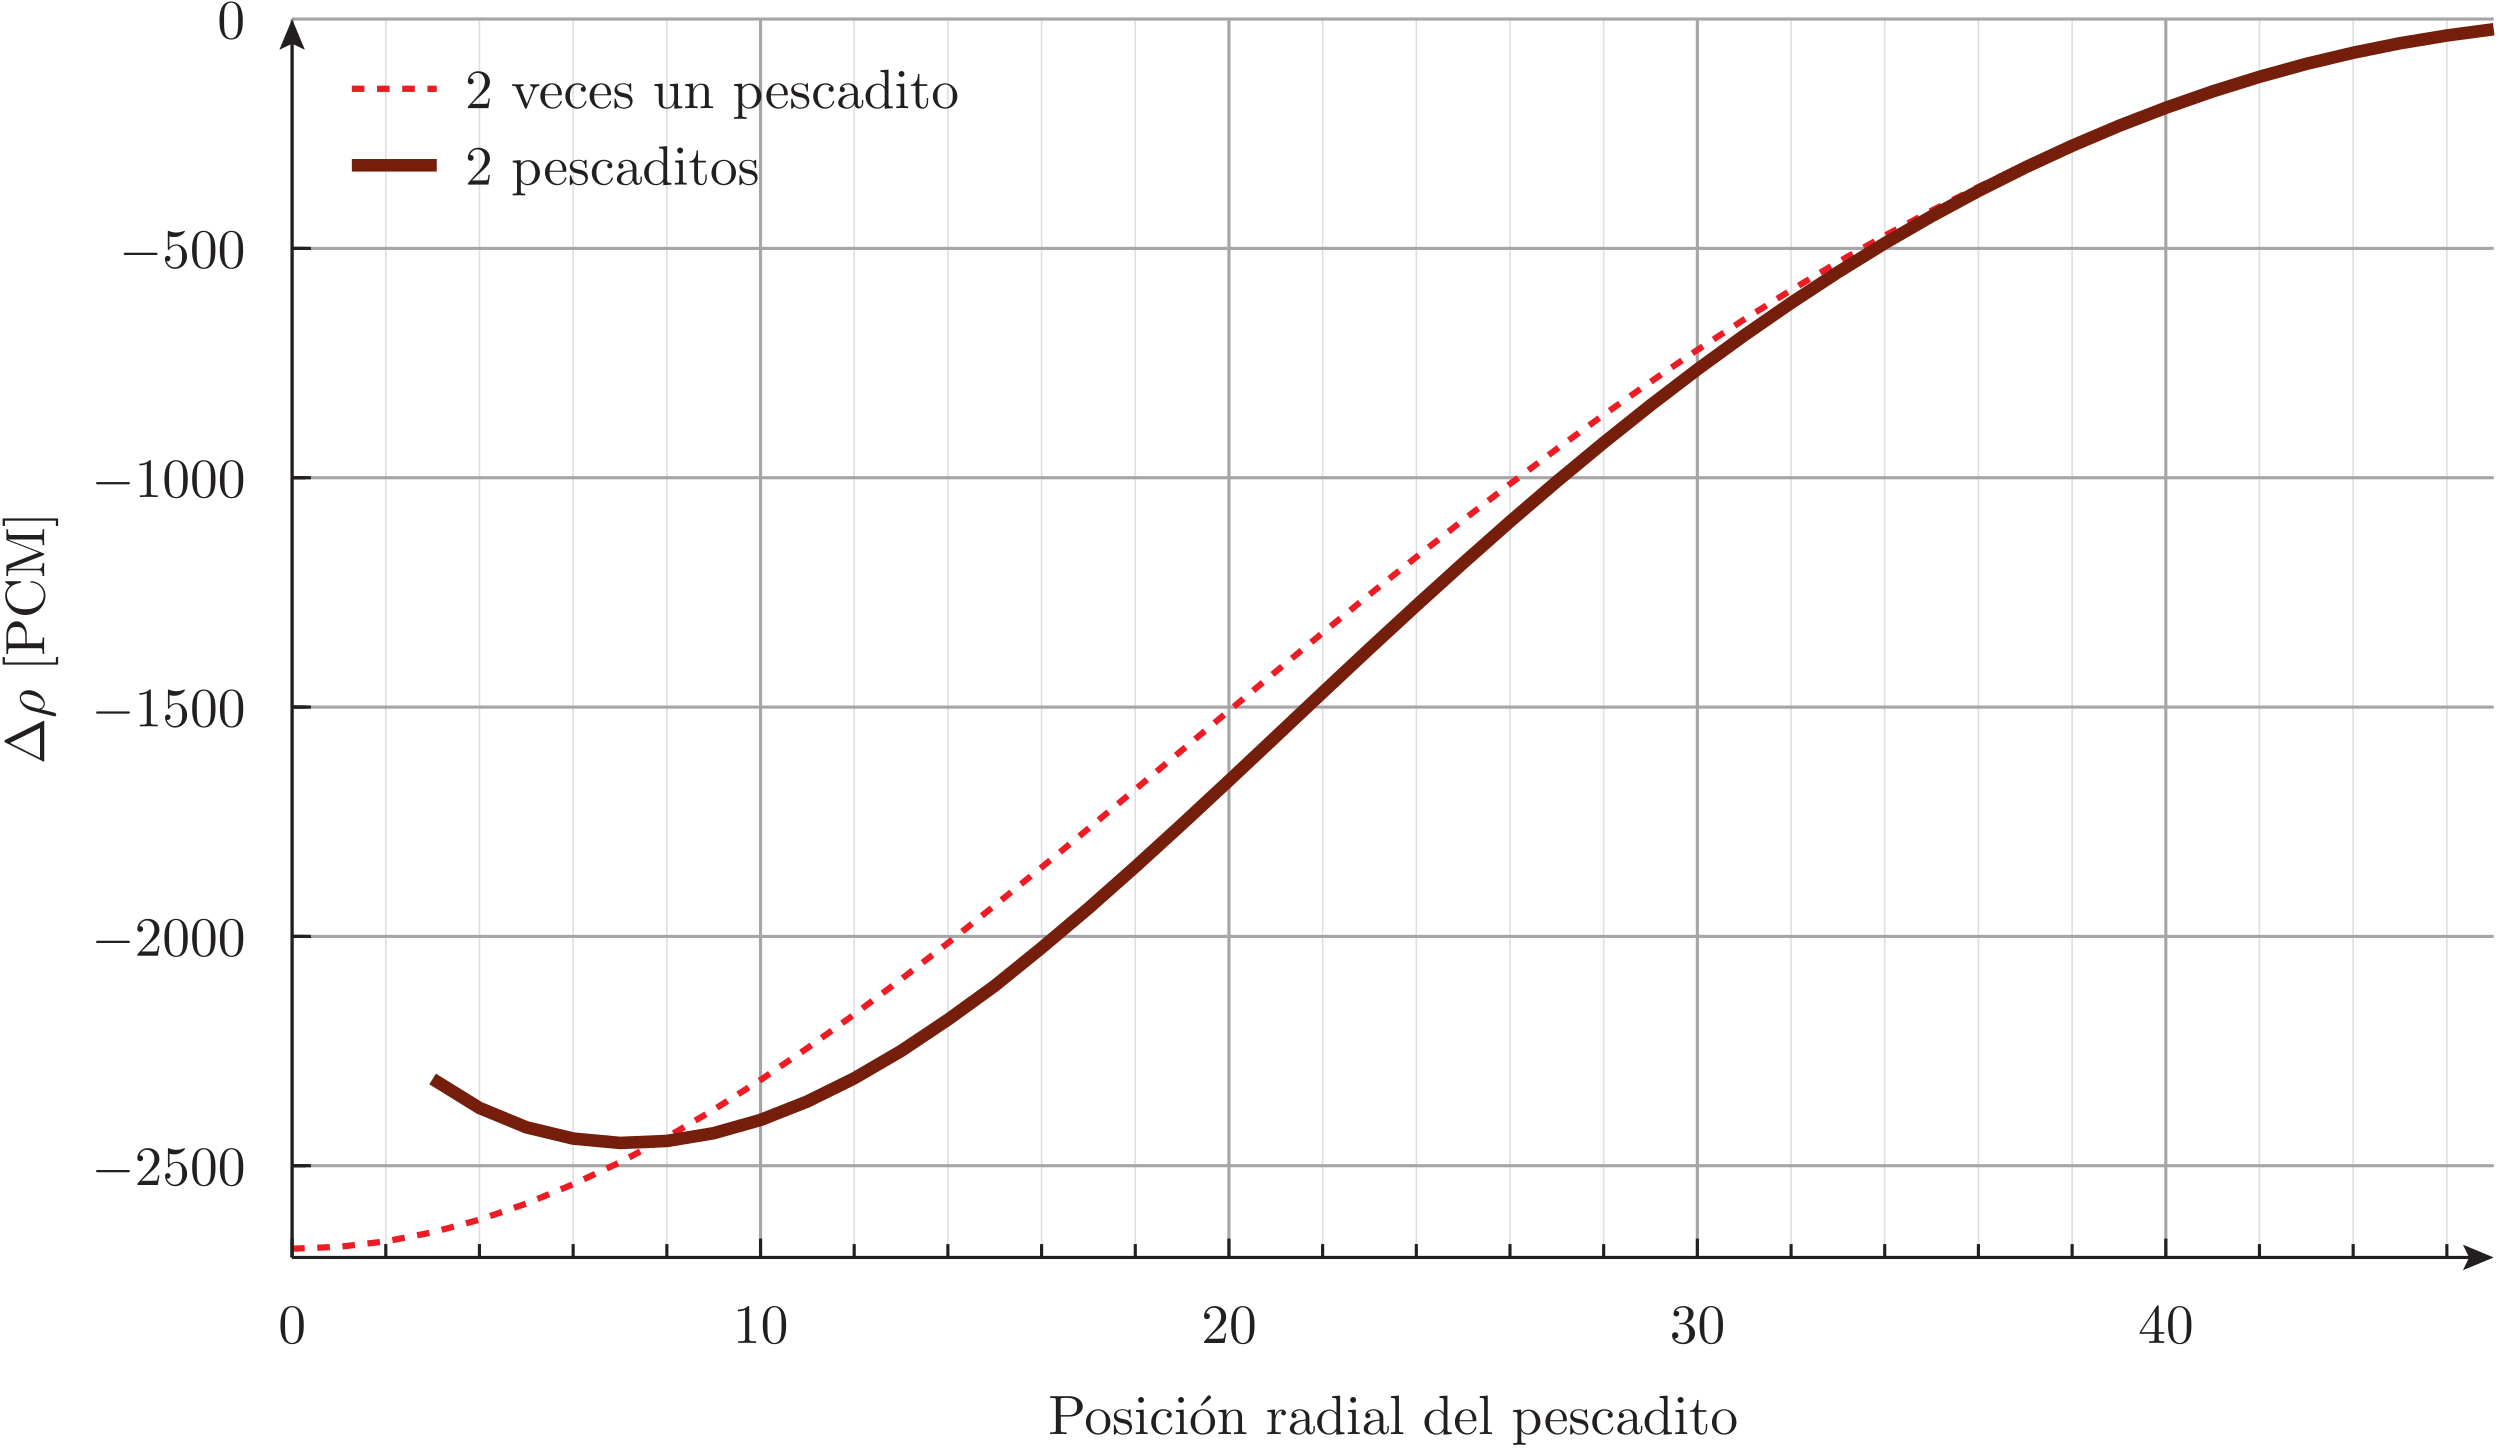 <?xml version="1.0" encoding="UTF-8"?>
<svg xmlns="http://www.w3.org/2000/svg" xmlns:xlink="http://www.w3.org/1999/xlink" width="450.64pt" height="260.94pt" viewBox="0 0 450.64 260.94" version="1.1">
<defs>
<g>
<symbol overflow="visible" id="glyph0-0">
<path style="stroke:none;" d=""/>
</symbol>
<symbol overflow="visible" id="glyph0-1">
<path style="stroke:none;" d="M 4.594 -3.203 C 4.594 -4 4.547 -4.797 4.203 -5.547 C 3.734 -6.5 2.922 -6.656 2.5 -6.656 C 1.906 -6.656 1.172 -6.406 0.766 -5.469 C 0.438 -4.781 0.391 -4 0.391 -3.203 C 0.391 -2.453 0.438 -1.547 0.844 -0.797 C 1.266 0.016 2 0.219 2.484 0.219 C 3.031 0.219 3.797 0.016 4.234 -0.938 C 4.547 -1.625 4.594 -2.406 4.594 -3.203 Z M 2.484 0 C 2.094 0 1.516 -0.25 1.328 -1.203 C 1.219 -1.812 1.219 -2.734 1.219 -3.312 C 1.219 -3.953 1.219 -4.625 1.297 -5.156 C 1.484 -6.344 2.234 -6.438 2.484 -6.438 C 2.812 -6.438 3.484 -6.266 3.672 -5.266 C 3.766 -4.703 3.766 -3.953 3.766 -3.312 C 3.766 -2.562 3.766 -1.891 3.656 -1.25 C 3.516 -0.297 2.938 0 2.484 0 Z M 2.484 0 "/>
</symbol>
<symbol overflow="visible" id="glyph0-2">
<path style="stroke:none;" d="M 2.938 -6.406 C 2.938 -6.641 2.938 -6.656 2.703 -6.656 C 2.094 -6.016 1.203 -6.016 0.891 -6.016 L 0.891 -5.703 C 1.094 -5.703 1.688 -5.703 2.203 -5.969 L 2.203 -0.797 C 2.203 -0.438 2.172 -0.312 1.266 -0.312 L 0.953 -0.312 L 0.953 0 C 1.297 -0.031 2.172 -0.031 2.562 -0.031 C 2.969 -0.031 3.844 -0.031 4.188 0 L 4.188 -0.312 L 3.875 -0.312 C 2.969 -0.312 2.938 -0.422 2.938 -0.797 Z M 2.938 -6.406 "/>
</symbol>
<symbol overflow="visible" id="glyph0-3">
<path style="stroke:none;" d="M 1.266 -0.766 L 2.328 -1.797 C 3.891 -3.188 4.484 -3.719 4.484 -4.719 C 4.484 -5.859 3.594 -6.656 2.375 -6.656 C 1.234 -6.656 0.5 -5.734 0.5 -4.844 C 0.5 -4.297 1 -4.297 1.031 -4.297 C 1.203 -4.297 1.547 -4.406 1.547 -4.812 C 1.547 -5.078 1.375 -5.344 1.016 -5.344 C 0.938 -5.344 0.922 -5.344 0.891 -5.328 C 1.125 -5.984 1.656 -6.344 2.234 -6.344 C 3.156 -6.344 3.578 -5.547 3.578 -4.719 C 3.578 -3.922 3.078 -3.125 2.531 -2.516 L 0.609 -0.375 C 0.5 -0.266 0.5 -0.234 0.5 0 L 4.203 0 L 4.484 -1.734 L 4.234 -1.734 C 4.188 -1.438 4.125 -1 4.016 -0.844 C 3.953 -0.766 3.297 -0.766 3.062 -0.766 Z M 1.266 -0.766 "/>
</symbol>
<symbol overflow="visible" id="glyph0-4">
<path style="stroke:none;" d="M 2.906 -3.516 C 3.719 -3.797 4.297 -4.484 4.297 -5.281 C 4.297 -6.094 3.422 -6.656 2.453 -6.656 C 1.453 -6.656 0.688 -6.062 0.688 -5.297 C 0.688 -4.969 0.906 -4.781 1.203 -4.781 C 1.516 -4.781 1.703 -5 1.703 -5.297 C 1.703 -5.797 1.234 -5.797 1.094 -5.797 C 1.406 -6.281 2.062 -6.406 2.422 -6.406 C 2.828 -6.406 3.375 -6.188 3.375 -5.297 C 3.375 -5.172 3.359 -4.594 3.094 -4.156 C 2.797 -3.672 2.453 -3.641 2.203 -3.625 C 2.125 -3.625 1.891 -3.594 1.812 -3.594 C 1.734 -3.594 1.672 -3.578 1.672 -3.484 C 1.672 -3.375 1.734 -3.375 1.906 -3.375 L 2.344 -3.375 C 3.172 -3.375 3.547 -2.688 3.547 -1.703 C 3.547 -0.344 2.844 -0.062 2.406 -0.062 C 1.984 -0.062 1.234 -0.234 0.875 -0.812 C 1.234 -0.766 1.547 -0.984 1.547 -1.375 C 1.547 -1.734 1.266 -1.938 0.984 -1.938 C 0.734 -1.938 0.422 -1.797 0.422 -1.344 C 0.422 -0.438 1.344 0.219 2.438 0.219 C 3.656 0.219 4.562 -0.688 4.562 -1.703 C 4.562 -2.531 3.938 -3.312 2.906 -3.516 Z M 2.906 -3.516 "/>
</symbol>
<symbol overflow="visible" id="glyph0-5">
<path style="stroke:none;" d="M 2.938 -1.656 L 2.938 -0.781 C 2.938 -0.422 2.922 -0.312 2.188 -0.312 L 1.969 -0.312 L 1.969 0 C 2.375 -0.031 2.906 -0.031 3.312 -0.031 C 3.734 -0.031 4.266 -0.031 4.688 0 L 4.688 -0.312 L 4.469 -0.312 C 3.734 -0.312 3.703 -0.422 3.703 -0.781 L 3.703 -1.656 L 4.703 -1.656 L 4.703 -1.953 L 3.703 -1.953 L 3.703 -6.516 C 3.703 -6.703 3.703 -6.766 3.547 -6.766 C 3.453 -6.766 3.438 -6.766 3.344 -6.656 L 0.281 -1.953 L 0.281 -1.656 Z M 3 -1.953 L 0.562 -1.953 L 3 -5.688 Z M 3 -1.953 "/>
</symbol>
<symbol overflow="visible" id="glyph0-6">
<path style="stroke:none;" d="M 2.266 -3.156 L 3.953 -3.156 C 5.156 -3.156 6.234 -3.969 6.234 -4.969 C 6.234 -5.953 5.25 -6.828 3.875 -6.828 L 0.344 -6.828 L 0.344 -6.516 L 0.594 -6.516 C 1.359 -6.516 1.375 -6.406 1.375 -6.047 L 1.375 -0.781 C 1.375 -0.422 1.359 -0.312 0.594 -0.312 L 0.344 -0.312 L 0.344 0 C 0.703 -0.031 1.438 -0.031 1.812 -0.031 C 2.203 -0.031 2.953 -0.031 3.297 0 L 3.297 -0.312 L 3.062 -0.312 C 2.297 -0.312 2.266 -0.422 2.266 -0.781 Z M 2.234 -3.422 L 2.234 -6.125 C 2.234 -6.453 2.266 -6.516 2.734 -6.516 L 3.625 -6.516 C 5.203 -6.516 5.203 -5.453 5.203 -4.969 C 5.203 -4.5 5.203 -3.422 3.625 -3.422 Z M 2.234 -3.422 "/>
</symbol>
<symbol overflow="visible" id="glyph0-7">
<path style="stroke:none;" d="M 4.703 -2.141 C 4.703 -3.422 3.703 -4.484 2.5 -4.484 C 1.25 -4.484 0.281 -3.391 0.281 -2.141 C 0.281 -0.844 1.312 0.109 2.484 0.109 C 3.703 0.109 4.703 -0.875 4.703 -2.141 Z M 2.5 -0.141 C 2.062 -0.141 1.625 -0.344 1.359 -0.812 C 1.109 -1.25 1.109 -1.859 1.109 -2.219 C 1.109 -2.609 1.109 -3.156 1.344 -3.594 C 1.625 -4.047 2.094 -4.266 2.484 -4.266 C 2.938 -4.266 3.359 -4.047 3.625 -3.609 C 3.875 -3.188 3.875 -2.594 3.875 -2.219 C 3.875 -1.859 3.875 -1.312 3.656 -0.875 C 3.438 -0.438 3 -0.141 2.5 -0.141 Z M 2.5 -0.141 "/>
</symbol>
<symbol overflow="visible" id="glyph0-8">
<path style="stroke:none;" d="M 2.078 -1.938 C 2.297 -1.906 3.125 -1.734 3.125 -1.016 C 3.125 -0.516 2.766 -0.109 1.984 -0.109 C 1.156 -0.109 0.797 -0.688 0.594 -1.531 C 0.562 -1.656 0.562 -1.703 0.453 -1.703 C 0.328 -1.703 0.328 -1.625 0.328 -1.453 L 0.328 -0.125 C 0.328 0.047 0.328 0.109 0.438 0.109 C 0.484 0.109 0.5 0.094 0.688 -0.094 C 0.703 -0.109 0.703 -0.125 0.891 -0.312 C 1.328 0.094 1.781 0.109 1.984 0.109 C 3.141 0.109 3.594 -0.562 3.594 -1.281 C 3.594 -1.812 3.297 -2.109 3.188 -2.234 C 2.844 -2.547 2.453 -2.625 2.047 -2.703 C 1.484 -2.812 0.812 -2.953 0.812 -3.531 C 0.812 -3.875 1.062 -4.297 1.938 -4.297 C 3.031 -4.297 3.078 -3.391 3.094 -3.078 C 3.109 -2.984 3.203 -2.984 3.219 -2.984 C 3.344 -2.984 3.344 -3.047 3.344 -3.234 L 3.344 -4.234 C 3.344 -4.406 3.344 -4.484 3.234 -4.484 C 3.188 -4.484 3.172 -4.484 3.047 -4.359 C 3.016 -4.312 2.906 -4.234 2.875 -4.203 C 2.484 -4.484 2.078 -4.484 1.938 -4.484 C 0.703 -4.484 0.328 -3.812 0.328 -3.25 C 0.328 -2.906 0.484 -2.625 0.766 -2.406 C 1.078 -2.141 1.359 -2.078 2.078 -1.938 Z M 2.078 -1.938 "/>
</symbol>
<symbol overflow="visible" id="glyph0-9">
<path style="stroke:none;" d="M 1.766 -4.422 L 0.375 -4.312 L 0.375 -4 C 1.016 -4 1.109 -3.938 1.109 -3.453 L 1.109 -0.766 C 1.109 -0.312 1 -0.312 0.328 -0.312 L 0.328 0 C 0.656 -0.016 1.188 -0.031 1.438 -0.031 C 1.781 -0.031 2.125 -0.016 2.469 0 L 2.469 -0.312 C 1.812 -0.312 1.766 -0.359 1.766 -0.75 Z M 1.812 -6.156 C 1.812 -6.484 1.562 -6.688 1.281 -6.688 C 0.969 -6.688 0.75 -6.422 0.75 -6.156 C 0.75 -5.891 0.969 -5.625 1.281 -5.625 C 1.562 -5.625 1.812 -5.844 1.812 -6.156 Z M 1.812 -6.156 "/>
</symbol>
<symbol overflow="visible" id="glyph0-10">
<path style="stroke:none;" d="M 1.172 -2.188 C 1.172 -3.812 1.984 -4.234 2.516 -4.234 C 2.609 -4.234 3.234 -4.219 3.594 -3.859 C 3.188 -3.828 3.125 -3.531 3.125 -3.406 C 3.125 -3.141 3.297 -2.938 3.578 -2.938 C 3.844 -2.938 4.047 -3.109 4.047 -3.406 C 4.047 -4.094 3.281 -4.484 2.516 -4.484 C 1.266 -4.484 0.344 -3.406 0.344 -2.156 C 0.344 -0.875 1.328 0.109 2.484 0.109 C 3.828 0.109 4.156 -1.094 4.156 -1.188 C 4.156 -1.297 4.047 -1.297 4.016 -1.297 C 3.938 -1.297 3.906 -1.25 3.891 -1.188 C 3.594 -0.266 2.953 -0.141 2.578 -0.141 C 2.047 -0.141 1.172 -0.562 1.172 -2.188 Z M 1.172 -2.188 "/>
</symbol>
<symbol overflow="visible" id="glyph0-11">
<path style="stroke:none;" d="M 3.75 -6.312 C 3.844 -6.391 3.922 -6.5 3.922 -6.625 C 3.922 -6.797 3.734 -6.984 3.562 -6.984 C 3.406 -6.984 3.297 -6.875 3.266 -6.812 L 2.062 -5.281 L 2.234 -5.094 Z M 3.75 -6.312 "/>
</symbol>
<symbol overflow="visible" id="glyph0-12">
<path style="stroke:none;" d="M 1.094 -3.438 L 1.094 -0.766 C 1.094 -0.312 0.984 -0.312 0.312 -0.312 L 0.312 0 C 0.672 -0.016 1.188 -0.031 1.453 -0.031 C 1.703 -0.031 2.234 -0.016 2.562 0 L 2.562 -0.312 C 1.906 -0.312 1.797 -0.312 1.797 -0.766 L 1.797 -2.594 C 1.797 -3.641 2.5 -4.203 3.141 -4.203 C 3.766 -4.203 3.875 -3.656 3.875 -3.094 L 3.875 -0.766 C 3.875 -0.312 3.766 -0.312 3.094 -0.312 L 3.094 0 C 3.453 -0.016 3.953 -0.031 4.234 -0.031 C 4.484 -0.031 5.016 -0.016 5.344 0 L 5.344 -0.312 C 4.828 -0.312 4.578 -0.312 4.562 -0.609 L 4.562 -2.516 C 4.562 -3.375 4.562 -3.688 4.266 -4.047 C 4.125 -4.219 3.797 -4.422 3.203 -4.422 C 2.484 -4.422 2.016 -3.984 1.734 -3.375 L 1.734 -4.422 L 0.312 -4.312 L 0.312 -4 C 1.016 -4 1.094 -3.938 1.094 -3.438 Z M 1.094 -3.438 "/>
</symbol>
<symbol overflow="visible" id="glyph0-13">
<path style="stroke:none;" d="M 1.672 -3.312 L 1.672 -4.422 L 0.281 -4.312 L 0.281 -4 C 0.984 -4 1.062 -3.938 1.062 -3.438 L 1.062 -0.766 C 1.062 -0.312 0.953 -0.312 0.281 -0.312 L 0.281 0 C 0.672 -0.016 1.141 -0.031 1.422 -0.031 C 1.812 -0.031 2.297 -0.031 2.688 0 L 2.688 -0.312 L 2.484 -0.312 C 1.734 -0.312 1.719 -0.422 1.719 -0.781 L 1.719 -2.312 C 1.719 -3.312 2.141 -4.203 2.906 -4.203 C 2.969 -4.203 2.984 -4.203 3.016 -4.188 C 2.984 -4.188 2.781 -4.062 2.781 -3.797 C 2.781 -3.516 2.984 -3.375 3.203 -3.375 C 3.391 -3.375 3.641 -3.484 3.641 -3.812 C 3.641 -4.125 3.328 -4.422 2.906 -4.422 C 2.172 -4.422 1.812 -3.75 1.672 -3.312 Z M 1.672 -3.312 "/>
</symbol>
<symbol overflow="visible" id="glyph0-14">
<path style="stroke:none;" d="M 3.328 -0.766 C 3.375 -0.359 3.641 0.062 4.109 0.062 C 4.312 0.062 4.938 -0.078 4.938 -0.891 L 4.938 -1.453 L 4.688 -1.453 L 4.688 -0.891 C 4.688 -0.312 4.438 -0.25 4.312 -0.25 C 3.984 -0.25 3.953 -0.703 3.953 -0.75 L 3.953 -2.75 C 3.953 -3.172 3.953 -3.562 3.594 -3.938 C 3.203 -4.312 2.703 -4.484 2.219 -4.484 C 1.406 -4.484 0.703 -4.016 0.703 -3.344 C 0.703 -3.047 0.906 -2.875 1.172 -2.875 C 1.453 -2.875 1.625 -3.078 1.625 -3.344 C 1.625 -3.453 1.578 -3.797 1.125 -3.797 C 1.391 -4.156 1.875 -4.266 2.203 -4.266 C 2.688 -4.266 3.266 -3.875 3.266 -2.984 L 3.266 -2.609 C 2.75 -2.578 2.047 -2.547 1.422 -2.25 C 0.672 -1.906 0.422 -1.391 0.422 -0.953 C 0.422 -0.141 1.391 0.109 2.016 0.109 C 2.688 0.109 3.141 -0.297 3.328 -0.766 Z M 3.266 -2.406 L 3.266 -1.406 C 3.266 -0.453 2.547 -0.109 2.094 -0.109 C 1.594 -0.109 1.188 -0.453 1.188 -0.953 C 1.188 -1.516 1.609 -2.344 3.266 -2.406 Z M 3.266 -2.406 "/>
</symbol>
<symbol overflow="visible" id="glyph0-15">
<path style="stroke:none;" d="M 3.797 -0.547 L 3.797 0.109 L 5.266 0 L 5.266 -0.312 C 4.562 -0.312 4.484 -0.375 4.484 -0.875 L 4.484 -6.938 L 3.047 -6.828 L 3.047 -6.516 C 3.75 -6.516 3.828 -6.453 3.828 -5.953 L 3.828 -3.797 C 3.547 -4.156 3.109 -4.422 2.562 -4.422 C 1.391 -4.422 0.344 -3.438 0.344 -2.156 C 0.344 -0.875 1.312 0.109 2.453 0.109 C 3.094 0.109 3.547 -0.234 3.797 -0.547 Z M 3.797 -3.234 L 3.797 -1.188 C 3.797 -1 3.797 -0.984 3.688 -0.812 C 3.391 -0.328 2.938 -0.109 2.516 -0.109 C 2.062 -0.109 1.703 -0.375 1.453 -0.75 C 1.203 -1.156 1.172 -1.734 1.172 -2.141 C 1.172 -2.516 1.188 -3.109 1.484 -3.562 C 1.688 -3.875 2.062 -4.203 2.609 -4.203 C 2.953 -4.203 3.375 -4.047 3.688 -3.594 C 3.797 -3.438 3.797 -3.406 3.797 -3.234 Z M 3.797 -3.234 "/>
</symbol>
<symbol overflow="visible" id="glyph0-16">
<path style="stroke:none;" d="M 1.766 -6.938 L 0.328 -6.828 L 0.328 -6.516 C 1.031 -6.516 1.109 -6.453 1.109 -5.953 L 1.109 -0.766 C 1.109 -0.312 1 -0.312 0.328 -0.312 L 0.328 0 C 0.656 -0.016 1.188 -0.031 1.438 -0.031 C 1.688 -0.031 2.188 -0.016 2.547 0 L 2.547 -0.312 C 1.875 -0.312 1.766 -0.312 1.766 -0.766 Z M 1.766 -6.938 "/>
</symbol>
<symbol overflow="visible" id="glyph0-17">
<path style="stroke:none;" d="M 1.125 -2.516 C 1.188 -4.016 2.016 -4.266 2.359 -4.266 C 3.391 -4.266 3.484 -2.906 3.484 -2.516 Z M 1.109 -2.312 L 3.906 -2.312 C 4.125 -2.312 4.156 -2.312 4.156 -2.516 C 4.156 -3.516 3.609 -4.484 2.359 -4.484 C 1.203 -4.484 0.281 -3.453 0.281 -2.203 C 0.281 -0.859 1.328 0.109 2.484 0.109 C 3.703 0.109 4.156 -1 4.156 -1.188 C 4.156 -1.297 4.062 -1.312 4.016 -1.312 C 3.938 -1.312 3.906 -1.25 3.891 -1.172 C 3.547 -0.141 2.641 -0.141 2.547 -0.141 C 2.047 -0.141 1.641 -0.438 1.406 -0.812 C 1.109 -1.297 1.109 -1.953 1.109 -2.312 Z M 1.109 -2.312 "/>
</symbol>
<symbol overflow="visible" id="glyph0-18">
<path style="stroke:none;" d="M 1.719 -3.766 L 1.719 -4.422 L 0.281 -4.312 L 0.281 -4 C 0.984 -4 1.062 -3.938 1.062 -3.5 L 1.062 1.188 C 1.062 1.625 0.953 1.625 0.281 1.625 L 0.281 1.938 C 0.625 1.938 1.141 1.906 1.406 1.906 C 1.672 1.906 2.188 1.938 2.531 1.938 L 2.531 1.625 C 1.859 1.625 1.75 1.625 1.75 1.188 L 1.75 -0.594 C 1.797 -0.438 2.219 0.109 2.984 0.109 C 4.172 0.109 5.203 -0.875 5.203 -2.156 C 5.203 -3.438 4.234 -4.422 3.125 -4.422 C 2.344 -4.422 1.922 -3.984 1.719 -3.766 Z M 1.75 -1.141 L 1.75 -3.375 C 2.047 -3.875 2.531 -4.172 3.047 -4.172 C 3.766 -4.172 4.375 -3.297 4.375 -2.156 C 4.375 -0.953 3.688 -0.109 2.938 -0.109 C 2.547 -0.109 2.156 -0.312 1.891 -0.719 C 1.75 -0.938 1.75 -0.938 1.75 -1.141 Z M 1.75 -1.141 "/>
</symbol>
<symbol overflow="visible" id="glyph0-19">
<path style="stroke:none;" d="M 1.734 -4 L 3.156 -4 L 3.156 -4.312 L 1.734 -4.312 L 1.734 -6.156 L 1.484 -6.156 C 1.469 -5.328 1.172 -4.266 0.188 -4.219 L 0.188 -4 L 1.047 -4 L 1.047 -1.234 C 1.047 -0.016 1.969 0.109 2.328 0.109 C 3.047 0.109 3.312 -0.594 3.312 -1.234 L 3.312 -1.812 L 3.062 -1.812 L 3.062 -1.266 C 3.062 -0.516 2.766 -0.141 2.406 -0.141 C 1.734 -0.141 1.734 -1.047 1.734 -1.219 Z M 1.734 -4 "/>
</symbol>
<symbol overflow="visible" id="glyph0-20">
<path style="stroke:none;" d="M 4.484 -2.016 C 4.484 -3.203 3.672 -4.203 2.594 -4.203 C 2.109 -4.203 1.688 -4.047 1.312 -3.688 L 1.312 -5.641 C 1.516 -5.578 1.844 -5.516 2.172 -5.516 C 3.406 -5.516 4.094 -6.422 4.094 -6.547 C 4.094 -6.609 4.062 -6.656 4 -6.656 C 3.984 -6.656 3.969 -6.656 3.922 -6.625 C 3.719 -6.547 3.234 -6.344 2.562 -6.344 C 2.156 -6.344 1.703 -6.406 1.234 -6.625 C 1.156 -6.656 1.125 -6.656 1.109 -6.656 C 1.016 -6.656 1.016 -6.562 1.016 -6.406 L 1.016 -3.453 C 1.016 -3.266 1.016 -3.188 1.156 -3.188 C 1.219 -3.188 1.234 -3.219 1.281 -3.281 C 1.391 -3.438 1.766 -3.984 2.562 -3.984 C 3.094 -3.984 3.344 -3.516 3.422 -3.344 C 3.578 -2.969 3.594 -2.578 3.594 -2.078 C 3.594 -1.734 3.594 -1.125 3.359 -0.703 C 3.125 -0.312 2.75 -0.062 2.297 -0.062 C 1.562 -0.062 0.984 -0.594 0.812 -1.188 C 0.844 -1.172 0.875 -1.156 0.984 -1.156 C 1.312 -1.156 1.484 -1.406 1.484 -1.656 C 1.484 -1.891 1.312 -2.141 0.984 -2.141 C 0.844 -2.141 0.5 -2.062 0.5 -1.609 C 0.5 -0.75 1.188 0.219 2.312 0.219 C 3.469 0.219 4.484 -0.734 4.484 -2.016 Z M 4.484 -2.016 "/>
</symbol>
<symbol overflow="visible" id="glyph0-21">
<path style="stroke:none;" d="M 4.156 -3.328 C 4.25 -3.562 4.422 -3.984 5.078 -4 L 5.078 -4.312 C 4.844 -4.297 4.562 -4.281 4.328 -4.281 C 4.094 -4.281 3.625 -4.297 3.453 -4.312 L 3.453 -4 C 3.828 -3.984 3.938 -3.766 3.938 -3.562 C 3.938 -3.484 3.922 -3.438 3.875 -3.328 L 2.859 -0.781 L 1.734 -3.562 C 1.688 -3.703 1.688 -3.719 1.688 -3.734 C 1.688 -4 2.062 -4 2.25 -4 L 2.25 -4.312 C 1.953 -4.297 1.391 -4.281 1.156 -4.281 C 0.891 -4.281 0.484 -4.297 0.188 -4.312 L 0.188 -4 C 0.812 -4 0.859 -3.938 0.984 -3.625 L 2.438 -0.078 C 2.484 0.062 2.516 0.109 2.641 0.109 C 2.766 0.109 2.812 0.016 2.844 -0.078 Z M 4.156 -3.328 "/>
</symbol>
<symbol overflow="visible" id="glyph0-22">
<path style="stroke:none;" d="M 3.906 -0.797 L 3.906 0.109 L 5.344 0 L 5.344 -0.312 C 4.656 -0.312 4.562 -0.375 4.562 -0.875 L 4.562 -4.422 L 3.094 -4.312 L 3.094 -4 C 3.797 -4 3.875 -3.938 3.875 -3.438 L 3.875 -1.656 C 3.875 -0.797 3.406 -0.109 2.672 -0.109 C 1.828 -0.109 1.797 -0.578 1.797 -1.094 L 1.797 -4.422 L 0.312 -4.312 L 0.312 -4 C 1.094 -4 1.094 -3.969 1.094 -3.078 L 1.094 -1.578 C 1.094 -0.797 1.094 0.109 2.625 0.109 C 3.188 0.109 3.625 -0.172 3.906 -0.797 Z M 3.906 -0.797 "/>
</symbol>
<symbol overflow="visible" id="glyph1-0">
<path style="stroke:none;" d=""/>
</symbol>
<symbol overflow="visible" id="glyph1-1">
<path style="stroke:none;" d="M 6.594 -2.297 C 6.766 -2.297 6.938 -2.297 6.938 -2.5 C 6.938 -2.703 6.766 -2.703 6.594 -2.703 L 1.188 -2.703 C 1.016 -2.703 0.828 -2.703 0.828 -2.5 C 0.828 -2.297 1.016 -2.297 1.188 -2.297 Z M 6.594 -2.297 "/>
</symbol>
<symbol overflow="visible" id="glyph2-0">
<path style="stroke:none;" d=""/>
</symbol>
<symbol overflow="visible" id="glyph2-1">
<path style="stroke:none;" d="M -6.984 -4.422 C -7.109 -4.344 -7.156 -4.328 -7.156 -4.156 C -7.156 -3.984 -7.109 -3.969 -6.984 -3.906 L -0.203 -0.516 C -0.109 -0.469 -0.094 -0.469 -0.078 -0.469 C 0 -0.469 0 -0.531 0 -0.688 L 0 -7.625 C 0 -7.797 0 -7.844 -0.078 -7.844 C -0.094 -7.844 -0.109 -7.844 -0.203 -7.797 Z M -6.156 -3.844 L -0.766 -6.531 L -0.766 -1.141 Z M -6.156 -3.844 "/>
</symbol>
<symbol overflow="visible" id="glyph2-2">
<path style="stroke:none;" d="M 2.5 -2.547 L 2.094 -2.547 L 2.094 -1.578 L -7.094 -1.578 L -7.094 -2.547 L -7.5 -2.547 L -7.5 -1.188 L 2.5 -1.188 Z M 2.5 -2.547 "/>
</symbol>
<symbol overflow="visible" id="glyph2-3">
<path style="stroke:none;" d="M -3.156 -2.266 L -3.156 -3.953 C -3.156 -5.156 -3.969 -6.234 -4.969 -6.234 C -5.953 -6.234 -6.828 -5.25 -6.828 -3.875 L -6.828 -0.344 L -6.516 -0.344 L -6.516 -0.594 C -6.516 -1.359 -6.406 -1.375 -6.047 -1.375 L -0.781 -1.375 C -0.422 -1.375 -0.312 -1.359 -0.312 -0.594 L -0.312 -0.344 L 0 -0.344 C -0.031 -0.703 -0.031 -1.438 -0.031 -1.812 C -0.031 -2.203 -0.031 -2.953 0 -3.297 L -0.312 -3.297 L -0.312 -3.062 C -0.312 -2.297 -0.422 -2.266 -0.781 -2.266 Z M -3.422 -2.234 L -6.125 -2.234 C -6.453 -2.234 -6.516 -2.266 -6.516 -2.734 L -6.516 -3.625 C -6.516 -5.203 -5.453 -5.203 -4.969 -5.203 C -4.5 -5.203 -3.422 -5.203 -3.422 -3.625 Z M -3.422 -2.234 "/>
</symbol>
<symbol overflow="visible" id="glyph2-4">
<path style="stroke:none;" d="M -3.422 -0.562 C -1.344 -0.562 0.219 -2.188 0.219 -4.047 C 0.219 -5.672 -1.172 -6.656 -2.328 -6.656 C -2.438 -6.656 -2.5 -6.656 -2.5 -6.516 C -2.5 -6.406 -2.438 -6.406 -2.344 -6.406 C -0.906 -6.312 -0.094 -5.25 -0.094 -4.156 C -0.094 -3.547 -0.438 -1.594 -3.406 -1.594 C -6.406 -1.594 -6.734 -3.547 -6.734 -4.156 C -6.734 -5.234 -5.828 -6.125 -4.375 -6.328 C -4.234 -6.344 -4.203 -6.344 -4.203 -6.484 C -4.203 -6.656 -4.234 -6.656 -4.438 -6.656 L -6.812 -6.656 C -6.984 -6.656 -7.047 -6.656 -7.047 -6.547 C -7.047 -6.5 -7.047 -6.453 -6.938 -6.375 L -6.188 -5.875 C -6.547 -5.516 -7.047 -5 -7.047 -4.047 C -7.047 -2.172 -5.453 -0.562 -3.422 -0.562 Z M -3.422 -0.562 "/>
</symbol>
<symbol overflow="visible" id="glyph2-5">
<path style="stroke:none;" d="M -6.609 -2.406 C -6.828 -2.312 -6.828 -2.297 -6.828 -2.062 L -6.828 -0.375 L -6.516 -0.375 L -6.516 -0.609 C -6.516 -1.375 -6.406 -1.406 -6.047 -1.406 L -1.047 -1.406 C -0.781 -1.406 -0.312 -1.406 -0.312 -0.375 L 0 -0.375 C -0.016 -0.719 -0.031 -1.203 -0.031 -1.547 C -0.031 -1.875 -0.016 -2.359 0 -2.703 L -0.312 -2.703 C -0.312 -1.688 -0.781 -1.688 -1.047 -1.688 L -6.438 -1.688 L -0.219 -4.094 C -0.094 -4.156 0 -4.203 0 -4.297 C 0 -4.406 -0.078 -4.438 -0.188 -4.484 L -6.516 -6.938 L -6.516 -6.953 L -0.781 -6.953 C -0.422 -6.953 -0.312 -6.938 -0.312 -6.156 L -0.312 -5.922 L 0 -5.922 C -0.031 -6.297 -0.031 -6.969 -0.031 -7.359 C -0.031 -7.75 -0.031 -8.422 0 -8.797 L -0.312 -8.797 L -0.312 -8.547 C -0.312 -7.781 -0.422 -7.766 -0.781 -7.766 L -6.047 -7.766 C -6.406 -7.766 -6.516 -7.781 -6.516 -8.547 L -6.516 -8.797 L -6.828 -8.797 L -6.828 -7.094 C -6.828 -6.844 -6.812 -6.844 -6.641 -6.766 L -1.016 -4.578 Z M -6.609 -2.406 "/>
</symbol>
<symbol overflow="visible" id="glyph2-6">
<path style="stroke:none;" d="M -7.5 -1.594 L -7.5 -0.219 L -7.094 -0.219 L -7.094 -1.188 L 2.094 -1.188 L 2.094 -0.219 L 2.5 -0.219 L 2.5 -1.594 Z M -7.5 -1.594 "/>
</symbol>
<symbol overflow="visible" id="glyph3-0">
<path style="stroke:none;" d=""/>
</symbol>
<symbol overflow="visible" id="glyph3-1">
<path style="stroke:none;" d="M 1.734 -0.328 C 1.844 -0.297 1.875 -0.297 1.891 -0.297 C 2.047 -0.297 2.156 -0.406 2.156 -0.578 C 2.156 -0.797 1.984 -0.906 1.953 -0.938 C 1.859 -0.984 0.516 -1.297 -0.562 -1.562 C -0.156 -1.766 0.109 -2.094 0.109 -2.562 C 0.109 -3.734 -1.297 -5.016 -2.797 -5.016 C -3.844 -5.016 -4.422 -4.359 -4.422 -3.625 C -4.422 -2.656 -3.422 -1.609 -2.203 -1.312 Z M -0.109 -2.547 C -0.109 -1.844 -0.906 -1.688 -1 -1.688 C -1.047 -1.688 -1.234 -1.734 -1.375 -1.766 C -2.484 -2.047 -2.844 -2.156 -3.25 -2.375 C -3.984 -2.797 -4.203 -3.297 -4.203 -3.609 C -4.203 -3.984 -3.906 -4.297 -3.219 -4.297 C -2.672 -4.297 -1.547 -4.016 -1.062 -3.734 C -0.438 -3.406 -0.109 -2.938 -0.109 -2.547 Z M -0.109 -2.547 "/>
</symbol>
</g>
<clipPath id="clip1">
  <path d="M 36 0 L 450.641 0 L 450.641 242 L 36 242 Z M 36 0 "/>
</clipPath>
<clipPath id="clip2">
  <path d="M 45 0 L 450.641 0 L 450.641 239 L 45 239 Z M 45 0 "/>
</clipPath>
<clipPath id="clip3">
  <path d="M 272 254 L 278 254 L 278 260.941 L 272 260.941 Z M 272 254 "/>
</clipPath>
</defs>
<g id="surface1">
<path style="fill:none;stroke-width:2.835;stroke-linecap:butt;stroke-linejoin:miter;stroke:rgb(87.068%,86.833%,86.891%);stroke-opacity:1;stroke-miterlimit:10;" d="M 695.43 342.759 L 695.43 2575.064 " transform="matrix(0.1,0,0,-0.1,0,260.94)"/>
<path style="fill:none;stroke-width:2.835;stroke-linecap:butt;stroke-linejoin:miter;stroke:rgb(87.068%,86.833%,86.891%);stroke-opacity:1;stroke-miterlimit:10;" d="M 864.219 342.759 L 864.219 2575.064 " transform="matrix(0.1,0,0,-0.1,0,260.94)"/>
<path style="fill:none;stroke-width:2.835;stroke-linecap:butt;stroke-linejoin:miter;stroke:rgb(87.068%,86.833%,86.891%);stroke-opacity:1;stroke-miterlimit:10;" d="M 1033.125 342.759 L 1033.125 2575.064 " transform="matrix(0.1,0,0,-0.1,0,260.94)"/>
<path style="fill:none;stroke-width:2.835;stroke-linecap:butt;stroke-linejoin:miter;stroke:rgb(87.068%,86.833%,86.891%);stroke-opacity:1;stroke-miterlimit:10;" d="M 1202.031 342.759 L 1202.031 2575.064 " transform="matrix(0.1,0,0,-0.1,0,260.94)"/>
<path style="fill:none;stroke-width:2.835;stroke-linecap:butt;stroke-linejoin:miter;stroke:rgb(87.068%,86.833%,86.891%);stroke-opacity:1;stroke-miterlimit:10;" d="M 1539.727 342.759 L 1539.727 2575.064 " transform="matrix(0.1,0,0,-0.1,0,260.94)"/>
<path style="fill:none;stroke-width:2.835;stroke-linecap:butt;stroke-linejoin:miter;stroke:rgb(87.068%,86.833%,86.891%);stroke-opacity:1;stroke-miterlimit:10;" d="M 1708.633 342.759 L 1708.633 2575.064 " transform="matrix(0.1,0,0,-0.1,0,260.94)"/>
<path style="fill:none;stroke-width:2.835;stroke-linecap:butt;stroke-linejoin:miter;stroke:rgb(87.068%,86.833%,86.891%);stroke-opacity:1;stroke-miterlimit:10;" d="M 1877.539 342.759 L 1877.539 2575.064 " transform="matrix(0.1,0,0,-0.1,0,260.94)"/>
<path style="fill:none;stroke-width:2.835;stroke-linecap:butt;stroke-linejoin:miter;stroke:rgb(87.068%,86.833%,86.891%);stroke-opacity:1;stroke-miterlimit:10;" d="M 2046.406 342.759 L 2046.406 2575.064 " transform="matrix(0.1,0,0,-0.1,0,260.94)"/>
<path style="fill:none;stroke-width:2.835;stroke-linecap:butt;stroke-linejoin:miter;stroke:rgb(87.068%,86.833%,86.891%);stroke-opacity:1;stroke-miterlimit:10;" d="M 2384.102 342.759 L 2384.102 2575.064 " transform="matrix(0.1,0,0,-0.1,0,260.94)"/>
<path style="fill:none;stroke-width:2.835;stroke-linecap:butt;stroke-linejoin:miter;stroke:rgb(87.068%,86.833%,86.891%);stroke-opacity:1;stroke-miterlimit:10;" d="M 2553.008 342.759 L 2553.008 2575.064 " transform="matrix(0.1,0,0,-0.1,0,260.94)"/>
<path style="fill:none;stroke-width:2.835;stroke-linecap:butt;stroke-linejoin:miter;stroke:rgb(87.068%,86.833%,86.891%);stroke-opacity:1;stroke-miterlimit:10;" d="M 2721.836 342.759 L 2721.836 2575.064 " transform="matrix(0.1,0,0,-0.1,0,260.94)"/>
<path style="fill:none;stroke-width:2.835;stroke-linecap:butt;stroke-linejoin:miter;stroke:rgb(87.068%,86.833%,86.891%);stroke-opacity:1;stroke-miterlimit:10;" d="M 2890.703 342.759 L 2890.703 2575.064 " transform="matrix(0.1,0,0,-0.1,0,260.94)"/>
<path style="fill:none;stroke-width:2.835;stroke-linecap:butt;stroke-linejoin:miter;stroke:rgb(87.068%,86.833%,86.891%);stroke-opacity:1;stroke-miterlimit:10;" d="M 3228.516 342.759 L 3228.516 2575.064 " transform="matrix(0.1,0,0,-0.1,0,260.94)"/>
<path style="fill:none;stroke-width:2.835;stroke-linecap:butt;stroke-linejoin:miter;stroke:rgb(87.068%,86.833%,86.891%);stroke-opacity:1;stroke-miterlimit:10;" d="M 3397.305 342.759 L 3397.305 2575.064 " transform="matrix(0.1,0,0,-0.1,0,260.94)"/>
<path style="fill:none;stroke-width:2.835;stroke-linecap:butt;stroke-linejoin:miter;stroke:rgb(87.068%,86.833%,86.891%);stroke-opacity:1;stroke-miterlimit:10;" d="M 3566.211 342.759 L 3566.211 2575.064 " transform="matrix(0.1,0,0,-0.1,0,260.94)"/>
<path style="fill:none;stroke-width:2.835;stroke-linecap:butt;stroke-linejoin:miter;stroke:rgb(87.068%,86.833%,86.891%);stroke-opacity:1;stroke-miterlimit:10;" d="M 3735.117 342.759 L 3735.117 2575.064 " transform="matrix(0.1,0,0,-0.1,0,260.94)"/>
<path style="fill:none;stroke-width:2.835;stroke-linecap:butt;stroke-linejoin:miter;stroke:rgb(87.068%,86.833%,86.891%);stroke-opacity:1;stroke-miterlimit:10;" d="M 4072.812 342.759 L 4072.812 2575.064 " transform="matrix(0.1,0,0,-0.1,0,260.94)"/>
<path style="fill:none;stroke-width:2.835;stroke-linecap:butt;stroke-linejoin:miter;stroke:rgb(87.068%,86.833%,86.891%);stroke-opacity:1;stroke-miterlimit:10;" d="M 4241.719 342.759 L 4241.719 2575.064 " transform="matrix(0.1,0,0,-0.1,0,260.94)"/>
<path style="fill:none;stroke-width:2.835;stroke-linecap:butt;stroke-linejoin:miter;stroke:rgb(87.068%,86.833%,86.891%);stroke-opacity:1;stroke-miterlimit:10;" d="M 4410.625 342.759 L 4410.625 2575.064 " transform="matrix(0.1,0,0,-0.1,0,260.94)"/>
<path style="fill:none;stroke-width:5.669;stroke-linecap:butt;stroke-linejoin:miter;stroke:rgb(65.501%,64.873%,65.028%);stroke-opacity:1;stroke-miterlimit:10;" d="M 526.523 342.759 L 526.523 2575.064 " transform="matrix(0.1,0,0,-0.1,0,260.94)"/>
<path style="fill:none;stroke-width:5.669;stroke-linecap:butt;stroke-linejoin:miter;stroke:rgb(65.501%,64.873%,65.028%);stroke-opacity:1;stroke-miterlimit:10;" d="M 1370.938 342.759 L 1370.938 2575.064 " transform="matrix(0.1,0,0,-0.1,0,260.94)"/>
<path style="fill:none;stroke-width:5.669;stroke-linecap:butt;stroke-linejoin:miter;stroke:rgb(65.501%,64.873%,65.028%);stroke-opacity:1;stroke-miterlimit:10;" d="M 2215.234 342.759 L 2215.234 2575.064 " transform="matrix(0.1,0,0,-0.1,0,260.94)"/>
<path style="fill:none;stroke-width:5.669;stroke-linecap:butt;stroke-linejoin:miter;stroke:rgb(65.501%,64.873%,65.028%);stroke-opacity:1;stroke-miterlimit:10;" d="M 3059.609 342.759 L 3059.609 2575.064 " transform="matrix(0.1,0,0,-0.1,0,260.94)"/>
<path style="fill:none;stroke-width:5.669;stroke-linecap:butt;stroke-linejoin:miter;stroke:rgb(65.501%,64.873%,65.028%);stroke-opacity:1;stroke-miterlimit:10;" d="M 3904.023 342.759 L 3904.023 2575.064 " transform="matrix(0.1,0,0,-0.1,0,260.94)"/>
<path style="fill:none;stroke-width:2.835;stroke-linecap:butt;stroke-linejoin:miter;stroke:rgb(87.068%,86.833%,86.891%);stroke-opacity:1;stroke-miterlimit:10;" d="M 526.523 508.15 L 4495.039 508.15 " transform="matrix(0.1,0,0,-0.1,0,260.94)"/>
<path style="fill:none;stroke-width:2.835;stroke-linecap:butt;stroke-linejoin:miter;stroke:rgb(87.068%,86.833%,86.891%);stroke-opacity:1;stroke-miterlimit:10;" d="M 526.523 921.47 L 4495.039 921.47 " transform="matrix(0.1,0,0,-0.1,0,260.94)"/>
<path style="fill:none;stroke-width:2.835;stroke-linecap:butt;stroke-linejoin:miter;stroke:rgb(87.068%,86.833%,86.891%);stroke-opacity:1;stroke-miterlimit:10;" d="M 526.523 1334.869 L 4495.039 1334.869 " transform="matrix(0.1,0,0,-0.1,0,260.94)"/>
<path style="fill:none;stroke-width:2.835;stroke-linecap:butt;stroke-linejoin:miter;stroke:rgb(87.068%,86.833%,86.891%);stroke-opacity:1;stroke-miterlimit:10;" d="M 526.523 1748.267 L 4495.039 1748.267 " transform="matrix(0.1,0,0,-0.1,0,260.94)"/>
<path style="fill:none;stroke-width:2.835;stroke-linecap:butt;stroke-linejoin:miter;stroke:rgb(87.068%,86.833%,86.891%);stroke-opacity:1;stroke-miterlimit:10;" d="M 526.523 2161.666 L 4495.039 2161.666 " transform="matrix(0.1,0,0,-0.1,0,260.94)"/>
<path style="fill:none;stroke-width:2.835;stroke-linecap:butt;stroke-linejoin:miter;stroke:rgb(87.068%,86.833%,86.891%);stroke-opacity:1;stroke-miterlimit:10;" d="M 526.523 2575.064 L 4495.039 2575.064 " transform="matrix(0.1,0,0,-0.1,0,260.94)"/>
<path style="fill:none;stroke-width:5.669;stroke-linecap:butt;stroke-linejoin:miter;stroke:rgb(65.501%,64.873%,65.028%);stroke-opacity:1;stroke-miterlimit:10;" d="M 526.523 508.15 L 4495.039 508.15 " transform="matrix(0.1,0,0,-0.1,0,260.94)"/>
<path style="fill:none;stroke-width:5.669;stroke-linecap:butt;stroke-linejoin:miter;stroke:rgb(65.501%,64.873%,65.028%);stroke-opacity:1;stroke-miterlimit:10;" d="M 526.523 921.47 L 4495.039 921.47 " transform="matrix(0.1,0,0,-0.1,0,260.94)"/>
<path style="fill:none;stroke-width:5.669;stroke-linecap:butt;stroke-linejoin:miter;stroke:rgb(65.501%,64.873%,65.028%);stroke-opacity:1;stroke-miterlimit:10;" d="M 526.523 1334.869 L 4495.039 1334.869 " transform="matrix(0.1,0,0,-0.1,0,260.94)"/>
<path style="fill:none;stroke-width:5.669;stroke-linecap:butt;stroke-linejoin:miter;stroke:rgb(65.501%,64.873%,65.028%);stroke-opacity:1;stroke-miterlimit:10;" d="M 526.523 1748.267 L 4495.039 1748.267 " transform="matrix(0.1,0,0,-0.1,0,260.94)"/>
<path style="fill:none;stroke-width:5.669;stroke-linecap:butt;stroke-linejoin:miter;stroke:rgb(65.501%,64.873%,65.028%);stroke-opacity:1;stroke-miterlimit:10;" d="M 526.523 2161.666 L 4495.039 2161.666 " transform="matrix(0.1,0,0,-0.1,0,260.94)"/>
<path style="fill:none;stroke-width:5.669;stroke-linecap:butt;stroke-linejoin:miter;stroke:rgb(65.501%,64.873%,65.028%);stroke-opacity:1;stroke-miterlimit:10;" d="M 526.523 2575.064 L 4495.039 2575.064 " transform="matrix(0.1,0,0,-0.1,0,260.94)"/>
<g clip-path="url(#clip1)" clip-rule="nonzero">
<path style="fill:none;stroke-width:11.339;stroke-linecap:butt;stroke-linejoin:miter;stroke:rgb(92.94%,10.979%,14.119%);stroke-opacity:1;stroke-dasharray:22.7;stroke-miterlimit:10;" d="M 526.523 358.58 L 610.938 361.861 L 695.43 371.783 L 779.805 388.15 L 864.219 410.845 L 948.711 439.869 L 1033.125 474.752 L 1117.617 514.361 L 1202.031 559.478 L 1286.406 609.048 L 1370.938 662.759 L 1455.312 720.181 L 1539.727 780.767 L 1624.219 844.166 L 1708.633 909.556 L 1793.008 977.252 L 1877.539 1045.963 L 1961.914 1115.767 L 2046.406 1186.47 L 2215.234 1328.267 L 2299.727 1398.775 L 2384.102 1468.658 L 2468.516 1537.564 L 2553.008 1605.377 L 2637.422 1671.978 L 2721.836 1736.978 L 2806.328 1800.259 L 2890.703 1861.666 L 2975.234 1921.158 L 3059.609 1978.658 L 3144.023 2033.658 L 3228.516 2086.47 L 3312.93 2136.861 L 3397.305 2184.556 L 3481.836 2229.752 L 3566.211 2272.252 L 3650.625 2312.056 L 3735.117 2349.088 L 3819.531 2383.345 L 3904.023 2414.752 L 3988.438 2443.15 L 4072.812 2468.853 L 4157.305 2491.588 L 4241.719 2511.47 L 4326.133 2528.267 L 4410.625 2542.369 L 4495.039 2553.267 " transform="matrix(0.1,0,0,-0.1,0,260.94)"/>
</g>
<g clip-path="url(#clip2)" clip-rule="nonzero">
<path style="fill:none;stroke-width:22.677;stroke-linecap:butt;stroke-linejoin:miter;stroke:rgb(45.474%,11.92%,4.582%);stroke-opacity:1;stroke-miterlimit:10;" d="M 779.805 664.478 L 864.219 612.252 L 948.711 577.369 L 1033.125 557.056 L 1117.617 549.166 L 1202.031 552.759 L 1286.406 566.783 L 1370.938 590.65 L 1455.312 623.97 L 1539.727 665.65 L 1624.219 714.947 L 1708.633 771.353 L 1793.008 832.369 L 1877.539 900.845 L 1961.914 972.056 L 2046.406 1046.861 L 2130.82 1123.853 L 2215.234 1202.252 L 2299.727 1281.588 L 2384.102 1361.08 L 2468.516 1440.064 L 2553.008 1517.955 L 2637.422 1594.361 L 2721.836 1669.088 L 2806.328 1741.588 L 2890.703 1811.47 L 2975.234 1878.97 L 3059.609 1943.463 L 3144.023 2004.869 L 3228.516 2063.345 L 3312.93 2118.658 L 3397.305 2170.845 L 3481.836 2219.673 L 3566.211 2265.259 L 3650.625 2307.564 L 3735.117 2346.666 L 3819.531 2382.564 L 3904.023 2415.142 L 3988.438 2444.673 L 4072.812 2470.963 L 4157.305 2494.283 L 4241.719 2514.361 L 4326.133 2531.47 L 4410.625 2545.455 L 4495.039 2556.783 " transform="matrix(0.1,0,0,-0.1,0,260.94)"/>
</g>
<path style=" stroke:none;fill-rule:nonzero;fill:rgb(13.73%,12.16%,12.549%);fill-opacity:1;" d="M 445.07 226.664 L 443.961 228.965 L 449.504 226.664 L 443.961 224.363 Z M 445.07 226.664 "/>
<path style="fill:none;stroke-width:5.669;stroke-linecap:butt;stroke-linejoin:miter;stroke:rgb(13.73%,12.16%,12.549%);stroke-opacity:1;stroke-miterlimit:10;" d="M 526.523 342.759 L 4450.703 342.759 " transform="matrix(0.1,0,0,-0.1,0,260.94)"/>
<path style="fill:none;stroke-width:5.669;stroke-linecap:butt;stroke-linejoin:miter;stroke:rgb(13.73%,12.16%,12.549%);stroke-opacity:1;stroke-miterlimit:10;" d="M 526.523 342.759 L 526.523 376.783 " transform="matrix(0.1,0,0,-0.1,0,260.94)"/>
<g style="fill:rgb(13.73%,12.16%,12.549%);fill-opacity:1;">
  <use xlink:href="#glyph0-1" x="50.161" y="242.078"/>
</g>
<path style="fill:none;stroke-width:5.669;stroke-linecap:butt;stroke-linejoin:miter;stroke:rgb(13.73%,12.16%,12.549%);stroke-opacity:1;stroke-miterlimit:10;" d="M 1370.938 342.759 L 1370.938 376.783 " transform="matrix(0.1,0,0,-0.1,0,260.94)"/>
<g style="fill:rgb(13.73%,12.16%,12.549%);fill-opacity:1;">
  <use xlink:href="#glyph0-2" x="132.111" y="242.078"/>
  <use xlink:href="#glyph0-1" x="137.111" y="242.078"/>
</g>
<path style="fill:none;stroke-width:5.669;stroke-linecap:butt;stroke-linejoin:miter;stroke:rgb(13.73%,12.16%,12.549%);stroke-opacity:1;stroke-miterlimit:10;" d="M 2215.234 342.759 L 2215.234 376.783 " transform="matrix(0.1,0,0,-0.1,0,260.94)"/>
<g style="fill:rgb(13.73%,12.16%,12.549%);fill-opacity:1;">
  <use xlink:href="#glyph0-3" x="216.541" y="242.078"/>
  <use xlink:href="#glyph0-1" x="221.541" y="242.078"/>
</g>
<path style="fill:none;stroke-width:5.669;stroke-linecap:butt;stroke-linejoin:miter;stroke:rgb(13.73%,12.16%,12.549%);stroke-opacity:1;stroke-miterlimit:10;" d="M 3059.609 342.759 L 3059.609 376.783 " transform="matrix(0.1,0,0,-0.1,0,260.94)"/>
<g style="fill:rgb(13.73%,12.16%,12.549%);fill-opacity:1;">
  <use xlink:href="#glyph0-4" x="300.981" y="242.078"/>
  <use xlink:href="#glyph0-1" x="305.981" y="242.078"/>
</g>
<path style="fill:none;stroke-width:5.669;stroke-linecap:butt;stroke-linejoin:miter;stroke:rgb(13.73%,12.16%,12.549%);stroke-opacity:1;stroke-miterlimit:10;" d="M 3904.023 342.759 L 3904.023 376.783 " transform="matrix(0.1,0,0,-0.1,0,260.94)"/>
<g style="fill:rgb(13.73%,12.16%,12.549%);fill-opacity:1;">
  <use xlink:href="#glyph0-5" x="385.421" y="242.078"/>
  <use xlink:href="#glyph0-1" x="390.421" y="242.078"/>
</g>
<path style="fill:none;stroke-width:5.669;stroke-linecap:butt;stroke-linejoin:miter;stroke:rgb(13.73%,12.16%,12.549%);stroke-opacity:1;stroke-miterlimit:10;" d="M 695.43 342.759 L 695.43 366.861 " transform="matrix(0.1,0,0,-0.1,0,260.94)"/>
<path style="fill:none;stroke-width:5.669;stroke-linecap:butt;stroke-linejoin:miter;stroke:rgb(13.73%,12.16%,12.549%);stroke-opacity:1;stroke-miterlimit:10;" d="M 864.219 342.759 L 864.219 366.861 " transform="matrix(0.1,0,0,-0.1,0,260.94)"/>
<path style="fill:none;stroke-width:5.669;stroke-linecap:butt;stroke-linejoin:miter;stroke:rgb(13.73%,12.16%,12.549%);stroke-opacity:1;stroke-miterlimit:10;" d="M 1033.125 342.759 L 1033.125 366.861 " transform="matrix(0.1,0,0,-0.1,0,260.94)"/>
<path style="fill:none;stroke-width:5.669;stroke-linecap:butt;stroke-linejoin:miter;stroke:rgb(13.73%,12.16%,12.549%);stroke-opacity:1;stroke-miterlimit:10;" d="M 1202.031 342.759 L 1202.031 366.861 " transform="matrix(0.1,0,0,-0.1,0,260.94)"/>
<path style="fill:none;stroke-width:5.669;stroke-linecap:butt;stroke-linejoin:miter;stroke:rgb(13.73%,12.16%,12.549%);stroke-opacity:1;stroke-miterlimit:10;" d="M 1539.727 342.759 L 1539.727 366.861 " transform="matrix(0.1,0,0,-0.1,0,260.94)"/>
<path style="fill:none;stroke-width:5.669;stroke-linecap:butt;stroke-linejoin:miter;stroke:rgb(13.73%,12.16%,12.549%);stroke-opacity:1;stroke-miterlimit:10;" d="M 1708.633 342.759 L 1708.633 366.861 " transform="matrix(0.1,0,0,-0.1,0,260.94)"/>
<path style="fill:none;stroke-width:5.669;stroke-linecap:butt;stroke-linejoin:miter;stroke:rgb(13.73%,12.16%,12.549%);stroke-opacity:1;stroke-miterlimit:10;" d="M 1877.539 342.759 L 1877.539 366.861 " transform="matrix(0.1,0,0,-0.1,0,260.94)"/>
<path style="fill:none;stroke-width:5.669;stroke-linecap:butt;stroke-linejoin:miter;stroke:rgb(13.73%,12.16%,12.549%);stroke-opacity:1;stroke-miterlimit:10;" d="M 2046.406 342.759 L 2046.406 366.861 " transform="matrix(0.1,0,0,-0.1,0,260.94)"/>
<path style="fill:none;stroke-width:5.669;stroke-linecap:butt;stroke-linejoin:miter;stroke:rgb(13.73%,12.16%,12.549%);stroke-opacity:1;stroke-miterlimit:10;" d="M 2384.102 342.759 L 2384.102 366.861 " transform="matrix(0.1,0,0,-0.1,0,260.94)"/>
<path style="fill:none;stroke-width:5.669;stroke-linecap:butt;stroke-linejoin:miter;stroke:rgb(13.73%,12.16%,12.549%);stroke-opacity:1;stroke-miterlimit:10;" d="M 2553.008 342.759 L 2553.008 366.861 " transform="matrix(0.1,0,0,-0.1,0,260.94)"/>
<path style="fill:none;stroke-width:5.669;stroke-linecap:butt;stroke-linejoin:miter;stroke:rgb(13.73%,12.16%,12.549%);stroke-opacity:1;stroke-miterlimit:10;" d="M 2721.836 342.759 L 2721.836 366.861 " transform="matrix(0.1,0,0,-0.1,0,260.94)"/>
<path style="fill:none;stroke-width:5.669;stroke-linecap:butt;stroke-linejoin:miter;stroke:rgb(13.73%,12.16%,12.549%);stroke-opacity:1;stroke-miterlimit:10;" d="M 2890.703 342.759 L 2890.703 366.861 " transform="matrix(0.1,0,0,-0.1,0,260.94)"/>
<path style="fill:none;stroke-width:5.669;stroke-linecap:butt;stroke-linejoin:miter;stroke:rgb(13.73%,12.16%,12.549%);stroke-opacity:1;stroke-miterlimit:10;" d="M 3228.516 342.759 L 3228.516 366.861 " transform="matrix(0.1,0,0,-0.1,0,260.94)"/>
<path style="fill:none;stroke-width:5.669;stroke-linecap:butt;stroke-linejoin:miter;stroke:rgb(13.73%,12.16%,12.549%);stroke-opacity:1;stroke-miterlimit:10;" d="M 3397.305 342.759 L 3397.305 366.861 " transform="matrix(0.1,0,0,-0.1,0,260.94)"/>
<path style="fill:none;stroke-width:5.669;stroke-linecap:butt;stroke-linejoin:miter;stroke:rgb(13.73%,12.16%,12.549%);stroke-opacity:1;stroke-miterlimit:10;" d="M 3566.211 342.759 L 3566.211 366.861 " transform="matrix(0.1,0,0,-0.1,0,260.94)"/>
<path style="fill:none;stroke-width:5.669;stroke-linecap:butt;stroke-linejoin:miter;stroke:rgb(13.73%,12.16%,12.549%);stroke-opacity:1;stroke-miterlimit:10;" d="M 3735.117 342.759 L 3735.117 366.861 " transform="matrix(0.1,0,0,-0.1,0,260.94)"/>
<path style="fill:none;stroke-width:5.669;stroke-linecap:butt;stroke-linejoin:miter;stroke:rgb(13.73%,12.16%,12.549%);stroke-opacity:1;stroke-miterlimit:10;" d="M 4072.812 342.759 L 4072.812 366.861 " transform="matrix(0.1,0,0,-0.1,0,260.94)"/>
<path style="fill:none;stroke-width:5.669;stroke-linecap:butt;stroke-linejoin:miter;stroke:rgb(13.73%,12.16%,12.549%);stroke-opacity:1;stroke-miterlimit:10;" d="M 4241.719 342.759 L 4241.719 366.861 " transform="matrix(0.1,0,0,-0.1,0,260.94)"/>
<path style="fill:none;stroke-width:5.669;stroke-linecap:butt;stroke-linejoin:miter;stroke:rgb(13.73%,12.16%,12.549%);stroke-opacity:1;stroke-miterlimit:10;" d="M 4410.625 342.759 L 4410.625 366.861 " transform="matrix(0.1,0,0,-0.1,0,260.94)"/>
<g style="fill:rgb(13.73%,12.16%,12.549%);fill-opacity:1;">
  <use xlink:href="#glyph0-6" x="188.951" y="258.501"/>
</g>
<g style="fill:rgb(13.73%,12.16%,12.549%);fill-opacity:1;">
  <use xlink:href="#glyph0-7" x="195.455" y="258.501"/>
  <use xlink:href="#glyph0-8" x="200.455" y="258.501"/>
  <use xlink:href="#glyph0-9" x="204.395" y="258.501"/>
  <use xlink:href="#glyph0-10" x="207.165" y="258.501"/>
  <use xlink:href="#glyph0-9" x="211.605" y="258.501"/>
  <use xlink:href="#glyph0-11" x="214.375" y="258.501"/>
</g>
<g style="fill:rgb(13.73%,12.16%,12.549%);fill-opacity:1;">
  <use xlink:href="#glyph0-7" x="214.328" y="258.501"/>
  <use xlink:href="#glyph0-12" x="219.328" y="258.501"/>
</g>
<g style="fill:rgb(13.73%,12.16%,12.549%);fill-opacity:1;">
  <use xlink:href="#glyph0-13" x="228.166" y="258.501"/>
  <use xlink:href="#glyph0-14" x="232.076" y="258.501"/>
  <use xlink:href="#glyph0-15" x="237.076" y="258.501"/>
  <use xlink:href="#glyph0-9" x="242.626" y="258.501"/>
  <use xlink:href="#glyph0-14" x="245.396" y="258.501"/>
  <use xlink:href="#glyph0-16" x="250.396" y="258.501"/>
</g>
<g style="fill:rgb(13.73%,12.16%,12.549%);fill-opacity:1;">
  <use xlink:href="#glyph0-15" x="256.421" y="258.501"/>
  <use xlink:href="#glyph0-17" x="261.971" y="258.501"/>
  <use xlink:href="#glyph0-16" x="266.411" y="258.501"/>
</g>
<g clip-path="url(#clip3)" clip-rule="nonzero">
<g style="fill:rgb(13.73%,12.16%,12.549%);fill-opacity:1;">
  <use xlink:href="#glyph0-18" x="272.471" y="258.501"/>
</g>
</g>
<g style="fill:rgb(13.73%,12.16%,12.549%);fill-opacity:1;">
  <use xlink:href="#glyph0-17" x="278.283" y="258.501"/>
  <use xlink:href="#glyph0-8" x="282.723" y="258.501"/>
  <use xlink:href="#glyph0-10" x="286.663" y="258.501"/>
  <use xlink:href="#glyph0-14" x="291.103" y="258.501"/>
  <use xlink:href="#glyph0-15" x="296.103" y="258.501"/>
  <use xlink:href="#glyph0-9" x="301.653" y="258.501"/>
  <use xlink:href="#glyph0-19" x="304.423" y="258.501"/>
  <use xlink:href="#glyph0-7" x="308.303" y="258.501"/>
</g>
<path style=" stroke:none;fill-rule:nonzero;fill:rgb(13.73%,12.16%,12.549%);fill-opacity:1;" d="M 52.652 7.875 L 54.953 8.973 L 52.652 3.434 L 50.352 8.973 Z M 52.652 7.875 "/>
<path style="fill:none;stroke-width:5.669;stroke-linecap:butt;stroke-linejoin:miter;stroke:rgb(13.73%,12.16%,12.549%);stroke-opacity:1;stroke-miterlimit:10;" d="M 526.523 342.759 L 526.523 2530.65 " transform="matrix(0.1,0,0,-0.1,0,260.94)"/>
<path style="fill:none;stroke-width:5.669;stroke-linecap:butt;stroke-linejoin:miter;stroke:rgb(13.73%,12.16%,12.549%);stroke-opacity:1;stroke-miterlimit:10;" d="M 526.523 508.15 L 560.508 508.15 " transform="matrix(0.1,0,0,-0.1,0,260.94)"/>
<g style="fill:rgb(13.73%,12.16%,12.549%);fill-opacity:1;">
  <use xlink:href="#glyph1-1" x="16.481" y="213.608"/>
</g>
<g style="fill:rgb(13.73%,12.16%,12.549%);fill-opacity:1;">
  <use xlink:href="#glyph0-3" x="24.251" y="213.608"/>
  <use xlink:href="#glyph0-20" x="29.251" y="213.608"/>
  <use xlink:href="#glyph0-1" x="34.251" y="213.608"/>
  <use xlink:href="#glyph0-1" x="39.251" y="213.608"/>
</g>
<path style="fill:none;stroke-width:5.669;stroke-linecap:butt;stroke-linejoin:miter;stroke:rgb(13.73%,12.16%,12.549%);stroke-opacity:1;stroke-miterlimit:10;" d="M 526.523 921.47 L 560.508 921.47 " transform="matrix(0.1,0,0,-0.1,0,260.94)"/>
<g style="fill:rgb(13.73%,12.16%,12.549%);fill-opacity:1;">
  <use xlink:href="#glyph1-1" x="16.481" y="172.278"/>
</g>
<g style="fill:rgb(13.73%,12.16%,12.549%);fill-opacity:1;">
  <use xlink:href="#glyph0-3" x="24.251" y="172.278"/>
  <use xlink:href="#glyph0-1" x="29.251" y="172.278"/>
  <use xlink:href="#glyph0-1" x="34.251" y="172.278"/>
  <use xlink:href="#glyph0-1" x="39.251" y="172.278"/>
</g>
<path style="fill:none;stroke-width:5.669;stroke-linecap:butt;stroke-linejoin:miter;stroke:rgb(13.73%,12.16%,12.549%);stroke-opacity:1;stroke-miterlimit:10;" d="M 526.523 1334.869 L 560.508 1334.869 " transform="matrix(0.1,0,0,-0.1,0,260.94)"/>
<g style="fill:rgb(13.73%,12.16%,12.549%);fill-opacity:1;">
  <use xlink:href="#glyph1-1" x="16.481" y="130.938"/>
</g>
<g style="fill:rgb(13.73%,12.16%,12.549%);fill-opacity:1;">
  <use xlink:href="#glyph0-2" x="24.251" y="130.938"/>
  <use xlink:href="#glyph0-20" x="29.251" y="130.938"/>
  <use xlink:href="#glyph0-1" x="34.251" y="130.938"/>
  <use xlink:href="#glyph0-1" x="39.251" y="130.938"/>
</g>
<path style="fill:none;stroke-width:5.669;stroke-linecap:butt;stroke-linejoin:miter;stroke:rgb(13.73%,12.16%,12.549%);stroke-opacity:1;stroke-miterlimit:10;" d="M 526.523 1748.267 L 560.508 1748.267 " transform="matrix(0.1,0,0,-0.1,0,260.94)"/>
<g style="fill:rgb(13.73%,12.16%,12.549%);fill-opacity:1;">
  <use xlink:href="#glyph1-1" x="16.481" y="89.598"/>
</g>
<g style="fill:rgb(13.73%,12.16%,12.549%);fill-opacity:1;">
  <use xlink:href="#glyph0-2" x="24.251" y="89.598"/>
  <use xlink:href="#glyph0-1" x="29.251" y="89.598"/>
  <use xlink:href="#glyph0-1" x="34.251" y="89.598"/>
  <use xlink:href="#glyph0-1" x="39.251" y="89.598"/>
</g>
<path style="fill:none;stroke-width:5.669;stroke-linecap:butt;stroke-linejoin:miter;stroke:rgb(13.73%,12.16%,12.549%);stroke-opacity:1;stroke-miterlimit:10;" d="M 526.523 2161.666 L 560.508 2161.666 " transform="matrix(0.1,0,0,-0.1,0,260.94)"/>
<g style="fill:rgb(13.73%,12.16%,12.549%);fill-opacity:1;">
  <use xlink:href="#glyph1-1" x="21.461" y="48.258"/>
</g>
<g style="fill:rgb(13.73%,12.16%,12.549%);fill-opacity:1;">
  <use xlink:href="#glyph0-20" x="29.231" y="48.258"/>
  <use xlink:href="#glyph0-1" x="34.231" y="48.258"/>
  <use xlink:href="#glyph0-1" x="39.231" y="48.258"/>
</g>
<g style="fill:rgb(13.73%,12.16%,12.549%);fill-opacity:1;">
  <use xlink:href="#glyph0-1" x="39.171" y="6.918"/>
</g>
<path style="fill:none;stroke-width:5.669;stroke-linecap:butt;stroke-linejoin:miter;stroke:rgb(13.73%,12.16%,12.549%);stroke-opacity:1;stroke-miterlimit:10;" d="M 526.523 508.15 L 550.625 508.15 " transform="matrix(0.1,0,0,-0.1,0,260.94)"/>
<path style="fill:none;stroke-width:5.669;stroke-linecap:butt;stroke-linejoin:miter;stroke:rgb(13.73%,12.16%,12.549%);stroke-opacity:1;stroke-miterlimit:10;" d="M 526.523 921.47 L 550.625 921.47 " transform="matrix(0.1,0,0,-0.1,0,260.94)"/>
<path style="fill:none;stroke-width:5.669;stroke-linecap:butt;stroke-linejoin:miter;stroke:rgb(13.73%,12.16%,12.549%);stroke-opacity:1;stroke-miterlimit:10;" d="M 526.523 1334.869 L 550.625 1334.869 " transform="matrix(0.1,0,0,-0.1,0,260.94)"/>
<path style="fill:none;stroke-width:5.669;stroke-linecap:butt;stroke-linejoin:miter;stroke:rgb(13.73%,12.16%,12.549%);stroke-opacity:1;stroke-miterlimit:10;" d="M 526.523 1748.267 L 550.625 1748.267 " transform="matrix(0.1,0,0,-0.1,0,260.94)"/>
<path style="fill:none;stroke-width:5.669;stroke-linecap:butt;stroke-linejoin:miter;stroke:rgb(13.73%,12.16%,12.549%);stroke-opacity:1;stroke-miterlimit:10;" d="M 526.523 2161.666 L 550.625 2161.666 " transform="matrix(0.1,0,0,-0.1,0,260.94)"/>
<g style="fill:rgb(13.73%,12.16%,12.549%);fill-opacity:1;">
  <use xlink:href="#glyph2-1" x="7.976" y="137.764"/>
</g>
<g style="fill:rgb(13.73%,12.16%,12.549%);fill-opacity:1;">
  <use xlink:href="#glyph3-1" x="7.976" y="129.434"/>
</g>
<g style="fill:rgb(13.73%,12.16%,12.549%);fill-opacity:1;">
  <use xlink:href="#glyph2-2" x="7.976" y="120.99"/>
  <use xlink:href="#glyph2-3" x="7.976" y="118.22"/>
  <use xlink:href="#glyph2-4" x="7.976" y="111.42"/>
  <use xlink:href="#glyph2-5" x="7.976" y="104.2"/>
  <use xlink:href="#glyph2-6" x="7.976" y="95.04"/>
</g>
<path style="fill:none;stroke-width:11.339;stroke-linecap:butt;stroke-linejoin:miter;stroke:rgb(92.94%,10.979%,14.119%);stroke-opacity:1;stroke-dasharray:22.7;stroke-miterlimit:10;" d="M 634.219 2449.361 L 787.305 2449.361 " transform="matrix(0.1,0,0,-0.1,0,260.94)"/>
<g style="fill:rgb(13.73%,12.16%,12.549%);fill-opacity:1;">
  <use xlink:href="#glyph0-3" x="83.831" y="19.491"/>
</g>
<g style="fill:rgb(13.73%,12.16%,12.549%);fill-opacity:1;">
  <use xlink:href="#glyph0-21" x="92.134" y="19.491"/>
</g>
<g style="fill:rgb(13.73%,12.16%,12.549%);fill-opacity:1;">
  <use xlink:href="#glyph0-17" x="97.115" y="19.491"/>
  <use xlink:href="#glyph0-10" x="101.555" y="19.491"/>
  <use xlink:href="#glyph0-17" x="105.995" y="19.491"/>
  <use xlink:href="#glyph0-8" x="110.435" y="19.491"/>
</g>
<g style="fill:rgb(13.73%,12.16%,12.549%);fill-opacity:1;">
  <use xlink:href="#glyph0-22" x="117.649" y="19.491"/>
  <use xlink:href="#glyph0-12" x="123.199" y="19.491"/>
</g>
<g style="fill:rgb(13.73%,12.16%,12.549%);fill-opacity:1;">
  <use xlink:href="#glyph0-18" x="132.039" y="19.491"/>
</g>
<g style="fill:rgb(13.73%,12.16%,12.549%);fill-opacity:1;">
  <use xlink:href="#glyph0-17" x="137.851" y="19.491"/>
  <use xlink:href="#glyph0-8" x="142.291" y="19.491"/>
  <use xlink:href="#glyph0-10" x="146.231" y="19.491"/>
  <use xlink:href="#glyph0-14" x="150.671" y="19.491"/>
  <use xlink:href="#glyph0-15" x="155.671" y="19.491"/>
  <use xlink:href="#glyph0-9" x="161.221" y="19.491"/>
  <use xlink:href="#glyph0-19" x="163.991" y="19.491"/>
  <use xlink:href="#glyph0-7" x="167.871" y="19.491"/>
</g>
<path style="fill:none;stroke-width:22.677;stroke-linecap:butt;stroke-linejoin:miter;stroke:rgb(45.474%,11.92%,4.582%);stroke-opacity:1;stroke-miterlimit:10;" d="M 634.219 2311.47 L 787.305 2311.47 " transform="matrix(0.1,0,0,-0.1,0,260.94)"/>
<g style="fill:rgb(13.73%,12.16%,12.549%);fill-opacity:1;">
  <use xlink:href="#glyph0-3" x="83.831" y="33.281"/>
</g>
<g style="fill:rgb(13.73%,12.16%,12.549%);fill-opacity:1;">
  <use xlink:href="#glyph0-18" x="92.134" y="33.281"/>
</g>
<g style="fill:rgb(13.73%,12.16%,12.549%);fill-opacity:1;">
  <use xlink:href="#glyph0-17" x="97.945" y="33.281"/>
  <use xlink:href="#glyph0-8" x="102.385" y="33.281"/>
  <use xlink:href="#glyph0-10" x="106.325" y="33.281"/>
  <use xlink:href="#glyph0-14" x="110.765" y="33.281"/>
  <use xlink:href="#glyph0-15" x="115.765" y="33.281"/>
  <use xlink:href="#glyph0-9" x="121.315" y="33.281"/>
  <use xlink:href="#glyph0-19" x="124.085" y="33.281"/>
  <use xlink:href="#glyph0-7" x="127.965" y="33.281"/>
  <use xlink:href="#glyph0-8" x="132.965" y="33.281"/>
</g>
</g>
</svg>
